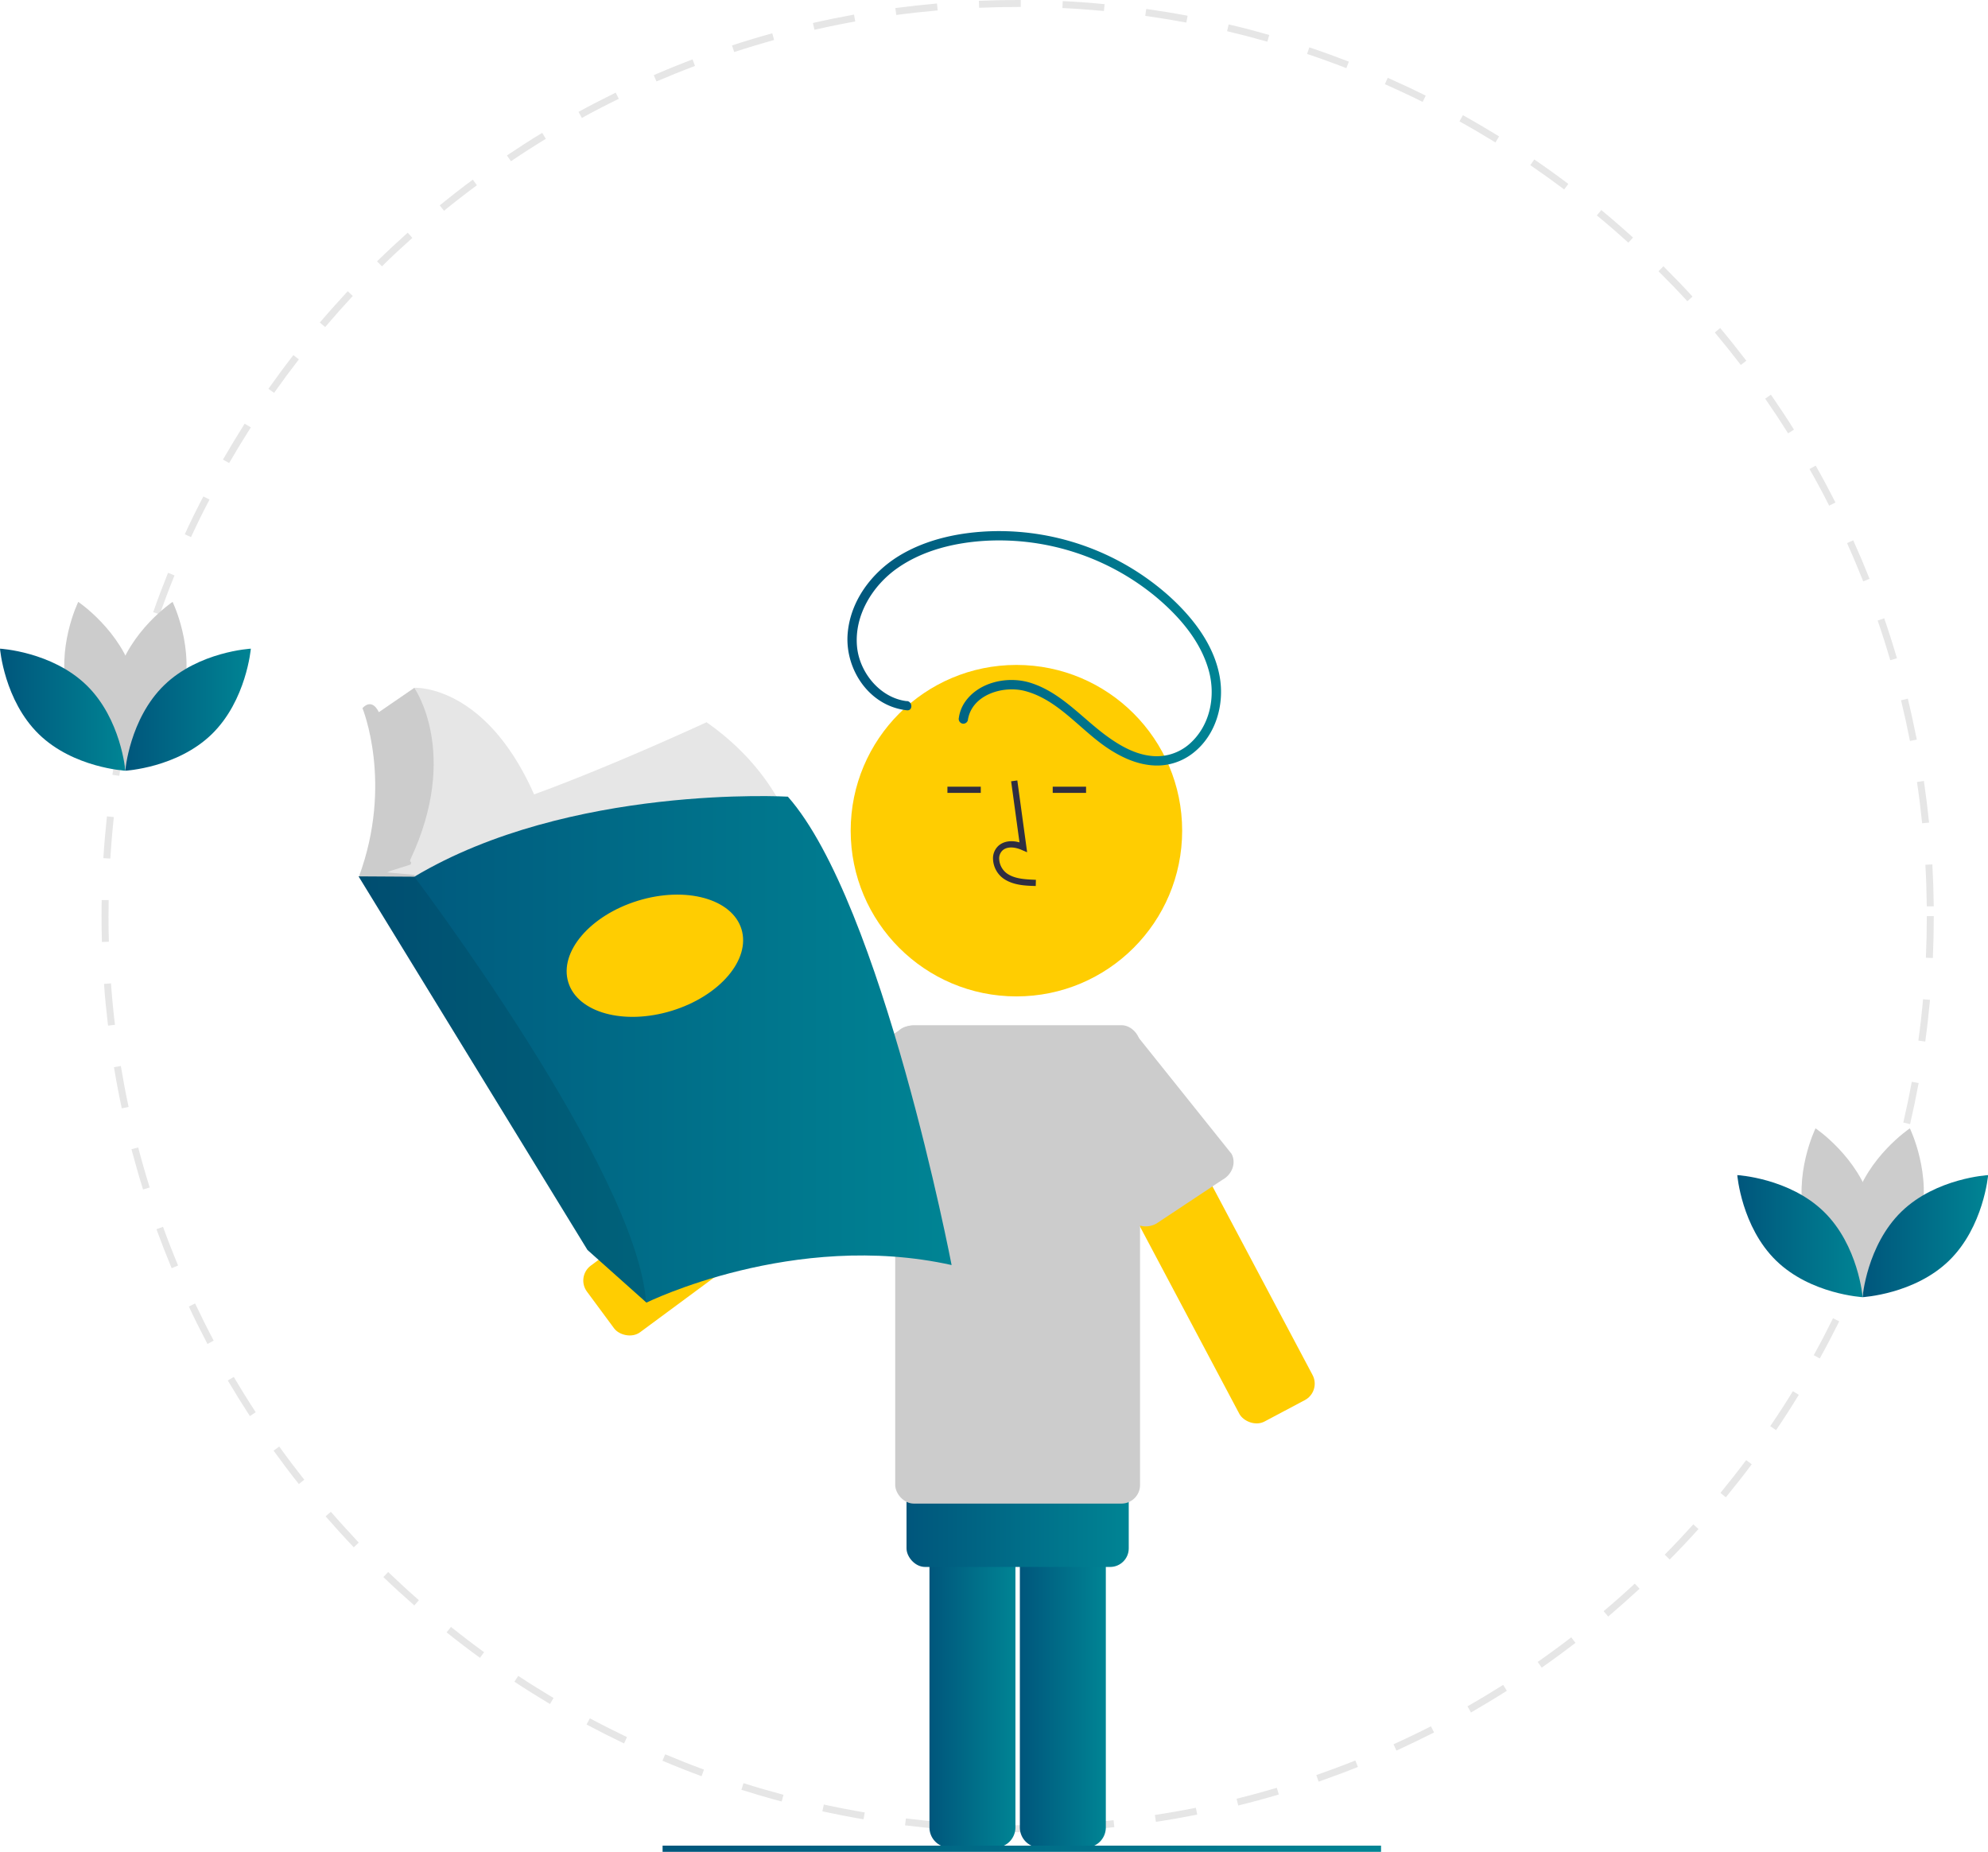 <svg id="Layer_1" data-name="Layer 1" xmlns="http://www.w3.org/2000/svg" xmlns:xlink="http://www.w3.org/1999/xlink" viewBox="0 0 641.96 598"><defs><style>.cls-1{fill:#e6e6e6;}.cls-2{fill:url(#linear-gradient);}.cls-3{fill:url(#linear-gradient-2);}.cls-4{fill:url(#linear-gradient-3);}.cls-5{fill:#ffcd01;}.cls-6{fill:#ccc;}.cls-7{fill:#2f2e41;}.cls-8{fill:url(#linear-gradient-4);}.cls-9{fill:url(#linear-gradient-5);}.cls-10{opacity:0.1;isolation:isolate;}.cls-11{fill:url(#linear-gradient-6);}.cls-12{fill:url(#linear-gradient-7);}.cls-13{fill:url(#linear-gradient-8);}.cls-14{fill:url(#linear-gradient-9);}.cls-15{fill:url(#linear-gradient-10);}</style><linearGradient id="linear-gradient" x1="329.33" y1="528.61" x2="357.09" y2="528.61" gradientUnits="userSpaceOnUse"><stop offset="0" stop-color="#00567c"/><stop offset="1" stop-color="#008494"/></linearGradient><linearGradient id="linear-gradient-2" x1="300.14" y1="528.61" x2="327.9" y2="528.61" xlink:href="#linear-gradient"/><linearGradient id="linear-gradient-3" x1="292.73" y1="466.25" x2="364.49" y2="466.25" xlink:href="#linear-gradient"/><linearGradient id="linear-gradient-4" x1="273.65" y1="209.34" x2="394.28" y2="209.34" xlink:href="#linear-gradient"/><linearGradient id="linear-gradient-5" x1="115.79" y1="338.86" x2="307.29" y2="338.86" xlink:href="#linear-gradient"/><linearGradient id="linear-gradient-6" x1="0" y1="229.18" x2="40.48" y2="229.18" xlink:href="#linear-gradient"/><linearGradient id="linear-gradient-7" x1="40.48" y1="229.18" x2="80.96" y2="229.18" xlink:href="#linear-gradient"/><linearGradient id="linear-gradient-8" x1="561" y1="399.18" x2="601.48" y2="399.18" xlink:href="#linear-gradient"/><linearGradient id="linear-gradient-9" x1="601.48" y1="399.18" x2="641.96" y2="399.18" xlink:href="#linear-gradient"/><linearGradient id="linear-gradient-10" x1="213.96" y1="597" x2="445.96" y2="597" xlink:href="#linear-gradient"/></defs><title>VLearningReadingManscreenexoprt</title><path class="cls-1" d="M328.62,591.66c-3.12,0-6.27,0-9.36-.15l.07-2.25c4.44.14,9,.18,13.44.12l0,2.25C331.41,591.65,330,591.66,328.62,591.66Zm17.71-.52-.13-2.25c4.45-.26,9-.63,13.4-1.1l.23,2.24c-4.47.47-9,.84-13.5,1.11Zm-40.6-.35c-4.49-.35-9-.8-13.48-1.35l.28-2.23c4.42.54,8.92,1,13.37,1.33Zm67.54-2.48-.34-2.22c4.42-.67,8.87-1.45,13.24-2.32l.44,2.21c-4.4.87-8.89,1.66-13.34,2.33Zm-94.42-.82c-4.43-.75-8.9-1.62-13.3-2.57l.48-2.2c4.36.95,8.8,1.81,13.2,2.55Zm121-4.46-.54-2.18c4.34-1.07,8.7-2.26,13-3.53l.64,2.16c-4.3,1.28-8.7,2.47-13.07,3.55Zm-147.44-1.29c-4.35-1.15-8.73-2.43-13-3.78l.68-2.14c4.25,1.34,8.59,2.6,12.91,3.75Zm173.4-6.41-.74-2.12c4.21-1.47,8.45-3.05,12.59-4.71l.84,2.09c-4.18,1.67-8.45,3.26-12.69,4.74Zm-199.26-1.76c-4.22-1.55-8.47-3.23-12.63-5l.88-2.07c4.12,1.73,8.34,3.4,12.53,4.94Zm224.38-8.29-.94-2c4-1.84,8.11-3.8,12.09-5.83l1,2c-4,2-8.1,4-12.17,5.87ZM201.52,563c-4.06-1.94-8.13-4-12.11-6.12l1.06-2c3.95,2.11,8,4.15,12,6.07ZM475,553l-1.12-2c3.88-2.21,7.75-4.54,11.51-6.91l1.2,1.9C482.79,548.4,478.88,550.75,475,553ZM177.6,550.26c-3.86-2.3-7.73-4.72-11.49-7.2l1.24-1.88c3.73,2.46,7.57,4.86,11.4,7.14Zm320.24-11.75-1.29-1.84c3.65-2.55,7.3-5.22,10.83-7.94l1.37,1.78C505.19,533.25,501.52,535.94,497.84,538.51ZM155,535.35c-3.63-2.64-7.26-5.4-10.78-8.22l1.4-1.75c3.5,2.79,7.1,5.53,10.7,8.14ZM519.29,522l-1.45-1.72c3.41-2.87,6.8-5.86,10.07-8.9l1.53,1.66c-3.3,3.05-6.72,6.07-10.15,9Zm-385.5-3.58c-3.39-3-6.75-6-10-9.16l1.56-1.62c3.22,3.09,6.55,6.15,9.91,9.09Zm405.38-14.81-1.6-1.58c3.14-3.18,6.24-6.47,9.23-9.78l1.67,1.51c-3,3.34-6.13,6.65-9.3,9.85Zm-424.93-3.95c-3.1-3.26-6.16-6.63-9.1-10l1.7-1.47c2.91,3.36,6,6.71,9,9.94ZM557.3,483.51l-1.73-1.43c2.83-3.45,5.62-7,8.3-10.58l1.8,1.34C563,476.45,560.16,480,557.3,483.51ZM96.5,479.24c-2.79-3.52-5.53-7.16-8.16-10.8l1.83-1.32c2.6,3.62,5.33,7.23,8.09,10.72Zm477-17.43-1.86-1.27c2.51-3.69,5-7.49,7.31-11.3l1.91,1.18C578.54,454.25,576.06,458.09,573.53,461.81ZM80.69,457.28c-2.45-3.76-4.85-7.63-7.13-11.5l1.94-1.14c2.26,3.84,4.64,7.68,7.08,11.4Zm507-18.58-2-1.08c2.16-3.91,4.25-7.93,6.23-11.93l2,1c-2,4-4.11,8.09-6.29,12ZM67,434c-2.09-4-4.13-8-6-12.09l2-1c1.9,4,3.92,8.07,6,12Zm532.78-19.59-2.06-.9c1.79-4.09,3.51-8.29,5.11-12.46l2.1.81c-1.61,4.2-3.35,8.43-5.15,12.55ZM55.43,409.53c-1.72-4.14-3.37-8.37-4.91-12.59l2.12-.77c1.52,4.18,3.16,8.39,4.87,12.49Zm554-20.49-2.14-.71c1.4-4.23,2.73-8.55,3.94-12.85l2.16.61c-1.21,4.33-2.55,8.69-4,13ZM46.19,384.11c-1.34-4.29-2.59-8.67-3.74-13l2.18-.57c1.13,4.32,2.38,8.67,3.71,12.92ZM616.8,363l-2.19-.51c1-4.34,1.93-8.76,2.73-13.16l2.22.41c-.82,4.43-1.75,8.89-2.76,13.26ZM39.32,357.91c-.94-4.39-1.79-8.87-2.52-13.3l2.22-.37c.73,4.4,1.57,8.84,2.5,13.2ZM621.7,336.34l-2.23-.31c.61-4.41,1.12-8.9,1.52-13.35l2.24.2c-.41,4.49-.92,9-1.53,13.46ZM34.89,331.2c-.53-4.45-1-9-1.3-13.48l2.25-.17c.32,4.46.75,9,1.28,13.38Zm589.26-21.83-2.25-.1c.2-4.46.3-9,.3-13.44h2.25c0,4.49-.1,9.05-.3,13.54ZM32.91,304.19c-.08-2.76-.12-5.57-.12-8.36,0-1.73,0-3.46.05-5.18l2.25,0c0,1.72-.05,3.43-.05,5.15,0,2.77,0,5.56.12,8.3Zm589.28-11.5c-.05-4.46-.2-9-.45-13.44l2.25-.12c.25,4.49.4,9,.45,13.54ZM35.62,277.25l-2.24-.14c.28-4.49.67-9,1.15-13.49l2.23.24c-.48,4.43-.86,8.93-1.14,13.39Zm585.07-11.4c-.45-4.43-1-8.92-1.66-13.33l2.23-.33c.65,4.45,1.22,9,1.67,13.44ZM38.52,250.54l-2.23-.35c.69-4.45,1.49-8.93,2.38-13.33l2.21.45C40,241.67,39.2,246.12,38.52,250.54Zm578.24-11.27c-.86-4.39-1.83-8.81-2.88-13.13l2.19-.53c1.06,4.36,2,8.81,2.9,13.23ZM43.84,224.2l-2.18-.55c1.09-4.36,2.3-8.75,3.6-13.06l2.15.65C46.13,215.51,44.93,219.87,43.84,224.2Zm566.56-11c-1.25-4.29-2.62-8.59-4.07-12.81l2.12-.73c1.46,4.25,2.85,8.59,4.11,12.91ZM51.59,198.42l-2.12-.74c1.49-4.26,3.11-8.53,4.79-12.7l2.09.84c-1.68,4.14-3.28,8.38-4.76,12.6Zm550.08-10.68c-1.65-4.14-3.4-8.29-5.23-12.35l2-.92c1.84,4.09,3.61,8.27,5.27,12.44Zm-540-14.29-2-.93c1.88-4.1,3.88-8.2,6-12.2l2,1C65.53,165.32,63.55,169.39,61.69,173.45Zm529-10.16c-2-4-4.15-7.95-6.35-11.83l2-1.1c2.21,3.9,4.36,7.91,6.39,11.91ZM74,149.54l-2-1.13c2.25-3.89,4.61-7.79,7-11.59L81,138c-2.4,3.77-4.75,7.64-7,11.51Zm503.41-9.61c-2.38-3.78-4.87-7.55-7.4-11.2l1.85-1.28c2.55,3.68,5.06,7.48,7.45,11.29ZM88.51,126.86l-1.84-1.3c2.6-3.67,5.31-7.34,8.07-10.89l1.77,1.38C93.78,119.57,91.09,123.21,88.51,126.86Zm473.63-9c-2.72-3.55-5.54-7.08-8.4-10.49l1.73-1.45c2.88,3.44,5.72,7,8.45,10.57ZM105,105.61l-1.72-1.46c2.91-3.42,6-6.82,9-10.11l1.64,1.53C110.89,98.84,107.88,102.22,105,105.61Zm439.88-8.33c-3-3.29-6.16-6.55-9.32-9.69l1.59-1.6c3.18,3.17,6.34,6.45,9.39,9.77ZM123.34,86l-1.58-1.61c3.22-3.15,6.55-6.26,9.9-9.25l1.49,1.68c-3.32,3-6.62,6-9.81,9.18Zm402.48-7.63c-3.31-3-6.73-6-10.17-8.8l1.44-1.74c3.46,2.86,6.9,5.85,10.24,8.88ZM143.38,68.06,142,66.32c3.48-2.84,7.07-5.63,10.69-8.31L154,59.82C150.4,62.48,146.83,65.25,143.38,68.06ZM505.1,61.19c-3.57-2.69-7.25-5.33-10.93-7.85l1.27-1.85c3.71,2.53,7.41,5.19,11,7.9ZM165,52.07,163.7,50.2c3.72-2.5,7.56-5,11.39-7.29l1.17,1.92C172.45,47.15,168.65,49.58,165,52.07ZM482.9,46c-3.81-2.35-7.71-4.64-11.61-6.81l1.1-2c3.93,2.19,7.86,4.5,11.69,6.87Zm-295-7.88-1.08-2c3.94-2.15,8-4.24,12-6.21l1,2c-4,1.95-8,4-11.91,6.17Zm271.5-5.21c-4-2-8.11-3.92-12.19-5.73l.91-2.06c4.11,1.82,8.25,3.76,12.28,5.77ZM212,26.33l-.89-2.06c4.12-1.79,8.33-3.5,12.52-5.09l.79,2.11c-4.15,1.57-8.33,3.27-12.42,5ZM434.76,22c-4.17-1.62-8.43-3.16-12.68-4.58l.72-2.13c4.28,1.43,8.57,3,12.77,4.61ZM237.08,16.8l-.7-2.13c4.27-1.4,8.63-2.72,13-3.92l.6,2.16c-4.29,1.19-8.62,2.5-12.86,3.89Zm172.17-3.34c-4.3-1.22-8.67-2.36-13-3.39l.51-2.19c4.38,1,8.79,2.18,13.11,3.42ZM263,9.62l-.5-2.2c4.38-1,8.85-1.91,13.27-2.71l.4,2.22c-4.39.79-8.82,1.69-13.17,2.69ZM383.09,7.29c-4.38-.82-8.84-1.55-13.26-2.17l.31-2.23c4.45.63,8.95,1.36,13.36,2.19ZM289.42,4.84l-.3-2.23c4.45-.59,9-1.09,13.46-1.48l.2,2.24c-4.45.39-8.94.88-13.36,1.47Zm67.06-1.29c-4.43-.41-8.94-.74-13.41-.95l.11-2.25c4.5.22,9,.54,13.51,1Zm-40.29-1L316.1.26C320.23.09,324.45,0,328.62,0h1V2.25h-1c-4.14,0-8.33.09-12.43.26Z"/><path class="cls-2" d="M329.33,590.12v-123a6.5,6.5,0,0,1,6.5-6.5h14.76a6.5,6.5,0,0,1,6.5,6.5v123a6.5,6.5,0,0,1-6.5,6.5H335.83A6.5,6.5,0,0,1,329.33,590.12Z"/><path class="cls-3" d="M300.14,590.12v-123a6.5,6.5,0,0,1,6.5-6.5H321.4a6.51,6.51,0,0,1,6.5,6.5v123a6.51,6.51,0,0,1-6.5,6.5H306.64A6.5,6.5,0,0,1,300.14,590.12Z"/><rect class="cls-4" x="292.73" y="426.49" width="71.76" height="79.51" rx="6"/><path class="cls-1" d="M228.15,233.23s-30.16,14-55.68,23.3c-15.84-35.75-38.65-34.42-38.65-34.42L120,231.64l2.5,14.28-.68,23.36-3.63,12.25,5.21.94,2.94.53.44-.4a30.34,30.34,0,0,0-.88,8.9l130.84-20.4S252.19,250,228.15,233.23Z"/><rect class="cls-5" x="180.68" y="369.54" width="135.01" height="26.76" rx="6" transform="translate(-178.99 222.48) rotate(-36.47)"/><rect class="cls-5" x="369.83" y="328.41" width="26.76" height="135.01" rx="6" transform="translate(-140.88 225.83) rotate(-27.95)"/><path class="cls-6" d="M394.63,381.05l-21.29,14.12c-3.25,1.73-7.15.75-8.7-2.18l-23.52-44.31c-1.55-2.92-.18-6.7,3.08-8.42l14.49-7.69c3.26-1.73,7.15-.76,8.71,2.17l30.31,37.89C399.26,375.55,397.89,379.33,394.63,381.05Z"/><path class="cls-6" d="M249.53,368.07l13.84,18.38a6,6,0,0,0,8.48.27l36.58-34.33a6,6,0,0,0,.27-8.48l-10.1-10.76a6,6,0,0,0-8.48-.27L249.8,359.59a6,6,0,0,0-.27,8.48Z"/><rect class="cls-6" x="289.08" y="331.06" width="79.06" height="154.48" rx="6"/><circle class="cls-5" cx="328.22" cy="268.24" r="53.52"/><path class="cls-7" d="M334.46,286.11c-3.31-.09-7.42-.21-10.59-2.52a8.14,8.14,0,0,1-3.2-6.07,5.47,5.47,0,0,1,1.86-4.5c1.66-1.39,4.07-1.73,6.68-1l-2.7-19.72,2-.28,3.17,23.19L330,274.5c-1.92-.88-4.55-1.33-6.19.05a3.52,3.52,0,0,0-1.15,2.9,6.15,6.15,0,0,0,2.38,4.52c2.46,1.8,5.75,2,9.47,2.14Z"/><rect class="cls-7" x="305.94" y="254.04" width="10.77" height="2"/><rect class="cls-7" x="339.94" y="254.04" width="10.77" height="2"/><path class="cls-8" d="M292.87,226.42c-8.68-1-15.4-9.3-16.13-17.73-.88-10,5-19.56,13-25.19,8.38-5.89,18.82-8.35,28.93-8.89A79.48,79.48,0,0,1,373,192.52c7.58,6.29,14.65,14.3,17.33,24,2.32,8.4.43,17.92-6.33,23.8a16,16,0,0,1-12.26,3.78c-5.24-.54-10.08-3.3-14.27-6.35-8.14-5.92-14.83-14.17-24.76-17.27-7.28-2.27-16.72-.27-21.17,6.31a12,12,0,0,0-1.91,5,1.56,1.56,0,0,0,1.05,1.85,1.51,1.51,0,0,0,1.84-1c1.17-8.29,11.36-11.38,18.51-9.49,10.43,2.76,17.43,12.06,26,18,4.5,3.11,9.62,5.59,15.13,6a18.82,18.82,0,0,0,13.21-4.06c7.31-5.77,10.1-15.7,8.48-24.64C392,208.07,385,199.2,377.35,192.33A82.47,82.47,0,0,0,321,171.52c-10.57.24-21.61,2.43-30.72,8-8.83,5.42-15.66,14.49-16.55,25-.79,9.27,4.19,19,12.73,23.05a20.11,20.11,0,0,0,6.4,1.8c1.91.22,1.9-2.78,0-3Z"/><path class="cls-6" d="M126.22,281.19l6.35-2c.68-1.31-.57-.47,0-1.74,16.06-34.27,1.22-55.3,1.22-55.3L122.33,230c0-.06,0-.13-.08-.2s-2-4.53-5.21-1.13c0,0,10,24.26-1.14,54.42l12.93,5.9,5-5.9.11-.56-8.93-.82Z"/><path class="cls-9" d="M307.29,408.51c-51-11.34-98.53,12.13-98.53,12.13l-.13-.11-18.92-16.89L115.79,283l18,.11c50.11-29.93,120.63-25.85,120.63-25.85C284.84,291.73,307.29,408.51,307.29,408.51Z"/><path class="cls-10" d="M208.63,420.53l-18.92-16.89L115.79,283l18,.11S205.67,378,208.63,420.53Z"/><ellipse class="cls-5" cx="211.48" cy="308.62" rx="29.25" ry="18.59" transform="translate(-81.2 75.58) rotate(-17.05)"/><path class="cls-6" d="M59,224.51c-4.07,15.06-18,24.38-18,24.38s-7.34-15.09-3.27-30.14,18-24.39,18-24.39S63.09,209.45,59,224.51Z"/><path class="cls-6" d="M22,224.51c4.07,15.06,18,24.38,18,24.38s7.35-15.09,3.27-30.14-18-24.39-18-24.39S17.88,209.45,22,224.51Z"/><path class="cls-11" d="M27.94,221.27c11.18,10.88,12.54,27.61,12.54,27.61s-16.76-.91-27.94-11.8S0,209.47,0,209.47,16.76,210.39,27.94,221.27Z"/><path class="cls-12" d="M53,221.27c-11.18,10.88-12.55,27.61-12.55,27.61s16.76-.91,27.94-11.8S81,209.47,81,209.47,64.2,210.39,53,221.27Z"/><path class="cls-6" d="M620,394.51c-4.07,15.06-18,24.38-18,24.38s-7.34-15.09-3.27-30.14,18-24.39,18-24.39S624.09,379.45,620,394.51Z"/><path class="cls-6" d="M583,394.51c4.07,15.06,18,24.38,18,24.38s7.35-15.09,3.27-30.14-18-24.39-18-24.39S578.88,379.45,583,394.51Z"/><path class="cls-13" d="M588.94,391.27c11.18,10.88,12.54,27.61,12.54,27.61s-16.76-.91-27.94-11.8S561,379.47,561,379.47,577.76,380.39,588.94,391.27Z"/><path class="cls-14" d="M614,391.27c-11.18,10.88-12.55,27.61-12.55,27.61s16.76-.91,27.94-11.8S642,379.47,642,379.47,625.2,380.39,614,391.27Z"/><rect class="cls-15" x="213.96" y="596" width="232" height="2"/></svg>